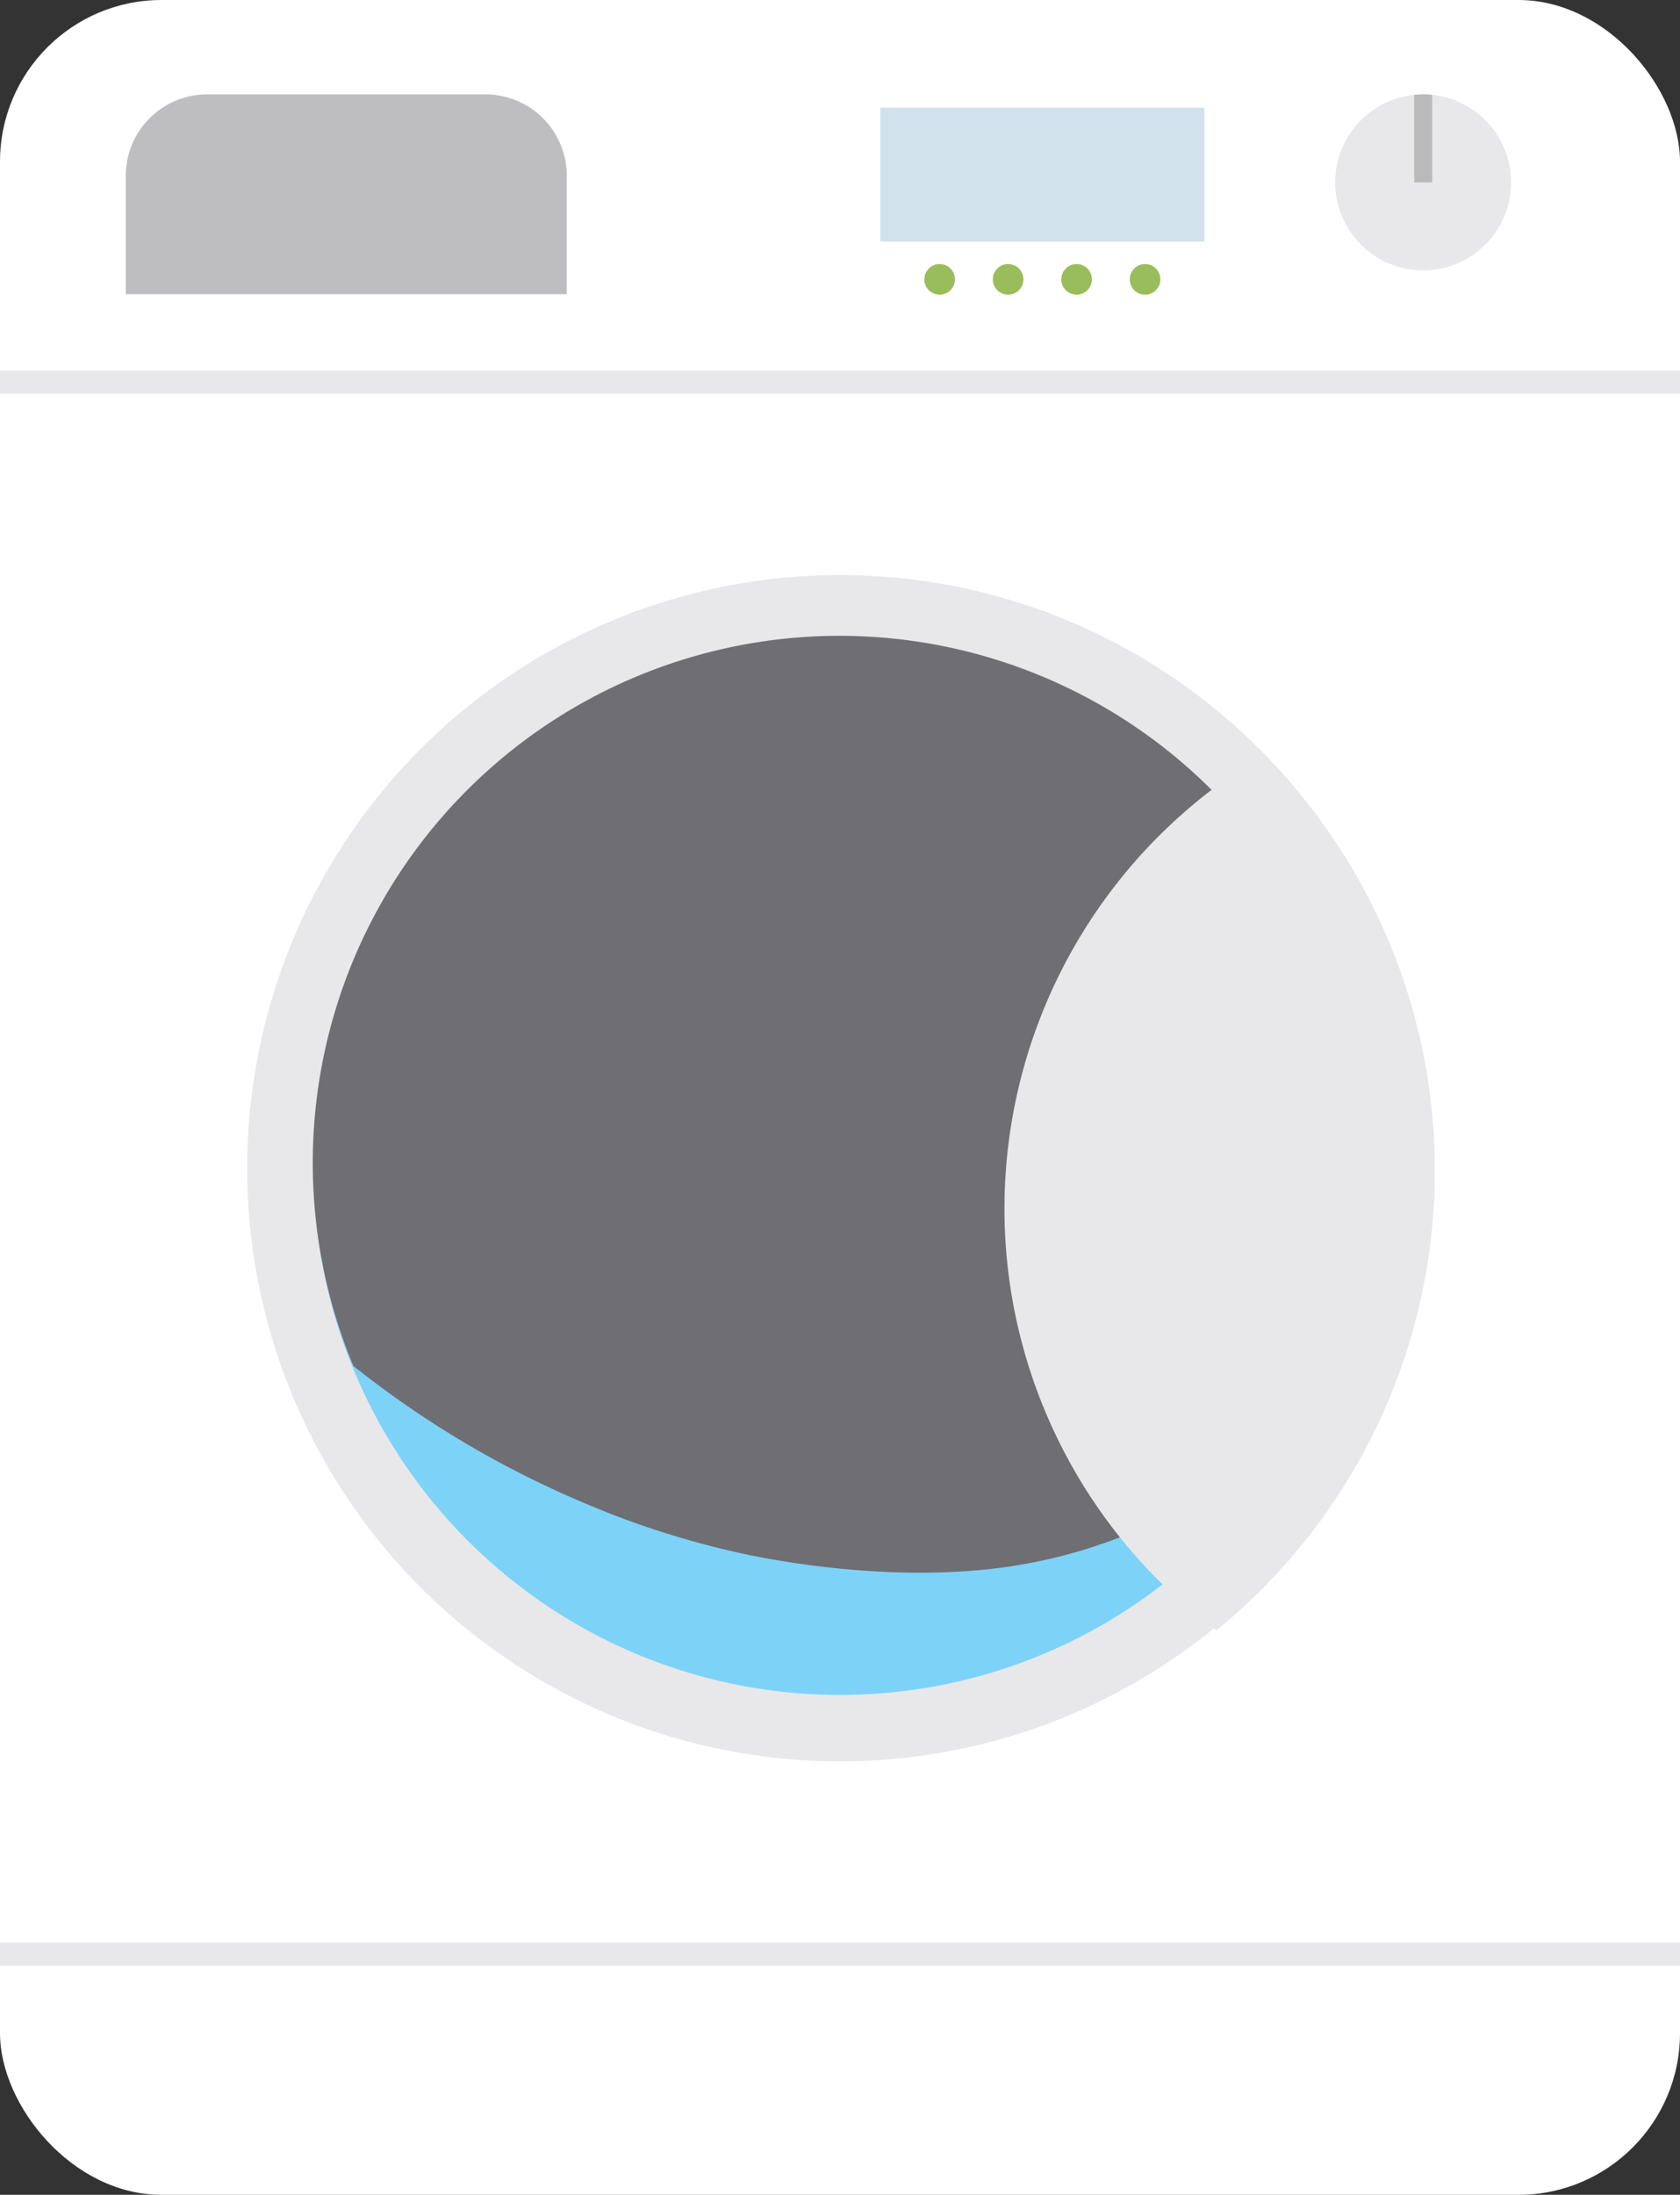 <svg xmlns="http://www.w3.org/2000/svg" viewBox="0 0 137.15 179.05"><rect x="0" y="0" width="137.15" height="179.05" fill="#333333" stroke="none"/><defs><style>.cls-1{fill:#fff;}.cls-2{fill:#e8e8ea;}.cls-3{fill:#bababa;}.cls-4{fill:#bebec0;}.cls-5{fill:#d1e2ec;}.cls-6{fill:#99bd5a;}.cls-7{fill:#7dd3f7;}.cls-8{fill:#6e6e73;}</style></defs><g id="Layer_2" data-name="Layer 2"><g id="Layer_1-2" data-name="Layer 1"><rect class="cls-1" width="137.15" height="179.05" rx="13.19"/><rect class="cls-2" y="158.47" width="137.15" height="1.9"/><rect class="cls-2" y="30.22" width="137.15" height="1.9"/><circle class="cls-2" cx="116.18" cy="14.88" r="7.18"/><path class="cls-3" d="M116.92,7.74a6.77,6.77,0,0,0-1.47,0v7.14h1.47Z"/><path class="cls-4" d="M16.92,7.7H39.63a6.64,6.64,0,0,1,6.64,6.64V24a0,0,0,0,1,0,0h-36a0,0,0,0,1,0,0V14.34A6.64,6.64,0,0,1,16.92,7.7Z"/><rect class="cls-5" x="71.87" y="8.79" width="26.45" height="10.92"/><circle class="cls-6" cx="82.3" cy="22.79" r="1.25"/><circle class="cls-6" cx="76.71" cy="22.79" r="1.25"/><circle class="cls-6" cx="87.89" cy="22.79" r="1.25"/><circle class="cls-6" cx="93.48" cy="22.79" r="1.25"/><circle class="cls-2" cx="68.57" cy="95.3" r="48.39"/><circle class="cls-7" cx="68.57" cy="95.3" r="42.97"/><path class="cls-8" d="M47.76,122.64a71.39,71.39,0,0,0,13.33,4.2c2.77.57,11.94,2.26,21,1,10.49-1.48,17.87-6.51,23-10.33a43,43,0,1,0-76.24-6.08A80.11,80.11,0,0,0,47.76,122.64Z"/><path class="cls-2" d="M82,98.52A42.89,42.89,0,0,0,99.3,133a48.36,48.36,0,0,0,3.92-71.46A43,43,0,0,0,82,98.52Z"/></g></g></svg>